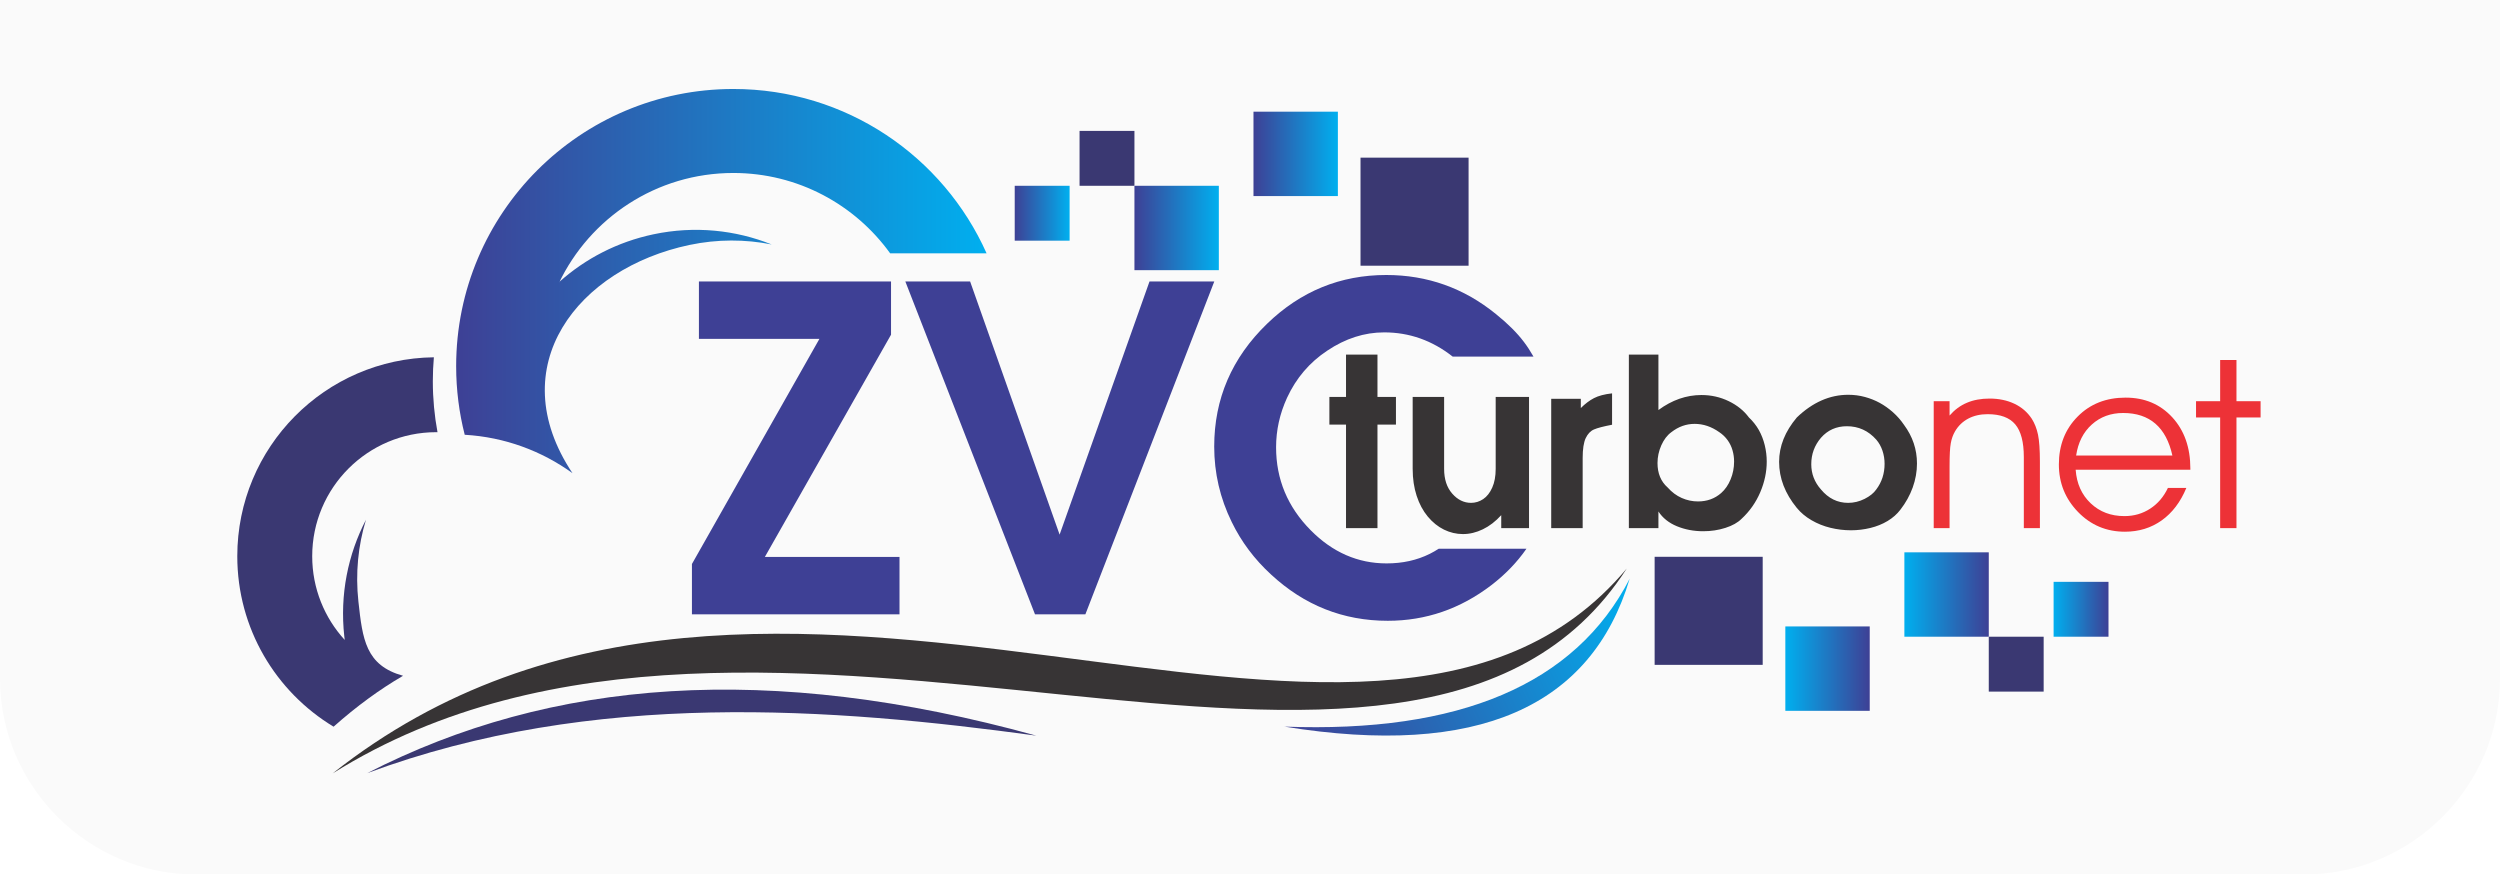<?xml version="1.0" encoding="UTF-8"?>
<!DOCTYPE svg PUBLIC "-//W3C//DTD SVG 1.0//EN" "http://www.w3.org/TR/2001/REC-SVG-20010904/DTD/svg10.dtd">
<!-- Creator: CorelDRAW 2020 (64 Bit) -->
<svg xmlns="http://www.w3.org/2000/svg" xml:space="preserve" width="999.067mm" height="349.473mm" version="1.0" style="shape-rendering:geometricPrecision; text-rendering:geometricPrecision; image-rendering:optimizeQuality; fill-rule:evenodd; clip-rule:evenodd"
viewBox="0 0 278043.6 97259.4"
 xmlns:xlink="http://www.w3.org/1999/xlink"
 xmlns:xodm="http://www.corel.com/coreldraw/odm/2003">
 <defs>
  <style type="text/css">
   <![CDATA[
    .fil3 {fill:#373435}
    .fil1 {fill:#3A3872}
    .fil6 {fill:#373435;fill-rule:nonzero}
    .fil7 {fill:#ED3237;fill-rule:nonzero}
    .fil5 {fill:#3E4095;fill-rule:nonzero}
    .fil13 {fill:url(#id0)}
    .fil2 {fill:url(#id1)}
    .fil10 {fill:url(#id2)}
    .fil11 {fill:url(#id3)}
    .fil12 {fill:url(#id4)}
    .fil8 {fill:url(#id5)}
    .fil9 {fill:url(#id6)}
    .fil4 {fill:url(#id7)}
    .fil0 {fill:url(#id8)}
   ]]>
  </style>
  <linearGradient id="id0" gradientUnits="userSpaceOnUse" x1="207946.3" y1="74363.1" x2="198560.8" y2="74363.1">
   <stop offset="0" style="stop-opacity:1; stop-color:#3E4095"/>
   <stop offset="1" style="stop-opacity:1; stop-color:#00AFEF"/>
  </linearGradient>
  <linearGradient id="id1" gradientUnits="userSpaceOnUse" xlink:href="#id0" x1="50732.2" y1="31260.3" x2="109724.2" y2="31260.3">
  </linearGradient>
  <linearGradient id="id2" gradientUnits="userSpaceOnUse" xlink:href="#id0" x1="139409.2" y1="17113.6" x2="148794.7" y2="17113.6">
  </linearGradient>
  <linearGradient id="id3" gradientUnits="userSpaceOnUse" xlink:href="#id0" x1="234500.6" y1="67762.3" x2="228396.2" y2="67762.3">
  </linearGradient>
  <linearGradient id="id4" gradientUnits="userSpaceOnUse" xlink:href="#id0" x1="221185.8" y1="66121.7" x2="211800.3" y2="66121.7">
  </linearGradient>
  <linearGradient id="id5" gradientUnits="userSpaceOnUse" xlink:href="#id0" x1="112854.9" y1="23714.5" x2="118959.2" y2="23714.5">
  </linearGradient>
  <linearGradient id="id6" gradientUnits="userSpaceOnUse" xlink:href="#id0" x1="126169.7" y1="25355.1" x2="135555.2" y2="25355.1">
  </linearGradient>
  <linearGradient id="id7" gradientUnits="userSpaceOnUse" xlink:href="#id0" x1="144842.2" y1="85124.4" x2="182757.3" y2="67618.6">
  </linearGradient>
  <radialGradient id="id8" gradientUnits="userSpaceOnUse" gradientTransform="matrix(2.593 2.33013E-16 3.42822E-16 2.593 -221507 -77483)" cx="139021.8" cy="48629.7" r="139021.8" fx="139021.8" fy="48629.7">
   <stop offset="0" style="stop-opacity:1; stop-color:#fafafa"/>
   <stop offset="0.831" style="stop-opacity:1; stop-color:#fafafa"/>
   <stop offset="1" style="stop-opacity:1; stop-color:#fafafa"/>
  </radialGradient>
 </defs>
 <g id="Camada_x0020_1">
  <path class="fil0" d="M-0 0l278043.6 0 0 75460.6c0,11989.4 -9809.4,21798.8 -21798.8,21798.8l-234446 0c-11989.4,0 -21798.8,-9809.4 -21798.8,-21798.8l0 -75460.6z"/>
  <g id="_1613745997056">
   <path class="fil1" d="M37099.9 80820.1c-6417.9,-3874.4 -10709.3,-10914.7 -10709.3,-18958 0,-12132.6 9764.5,-21982.8 21863.4,-22125.6 -75.6,879 -116.2,1767.9 -116.2,2666.6 0,1934.9 178.8,3828.3 520,5664.3l-138.1 -1.8c-7619.4,0 -13796.4,6177.1 -13796.4,13796.4 0,3588.6 1371.1,6856.8 3616.9,9310.8 -17.6,-135.5 -33.7,-271.7 -48.7,-408.1 -510.5,-4639.3 411.8,-9105.2 2410.2,-12959.2 -868.9,2861.3 -1186.2,5941.1 -839.3,9101.5 459.7,4176.4 792.5,7094.5 4964.9,8250.7 -2588.4,1507.5 -5163.9,3383.6 -7727.2,5662.2z"/>
   <path class="fil2" d="M81560.4 9896.5c12555.4,0 23356.7,7506.3 28163.9,18275.6l-10724.9 0c-3901.5,-5410.7 -10258.5,-8933.9 -17439,-8933.9 -8567.7,0 -15962.9,5014.5 -19413.1,12268.7l85.7 -178.2c2870.2,-2559.9 6428,-4426.7 10461.3,-5274.7 4567.2,-960.1 9101.8,-477.9 13132.2,1135.4 -2932.5,-586 -6028.5,-601.6 -9140.1,52.2 -12394.5,2606.3 -20971.1,13448.3 -13017.4,25382.5 -3407.5,-2464.7 -7523.3,-4009.1 -11984.4,-4270.1 -621.2,-2439.9 -952.3,-4996 -952.3,-7629.4 0,-17026 13802.2,-30828.2 30828.2,-30828.2z"/>
   <path class="fil3" d="M36992.8 86018.4c48790.4,-38595.1 115400.1,11231.4 143927.5,-22784.6 -23969.3,37179 -95715.6,-7398.1 -143927.5,22784.6z"/>
   <path class="fil1" d="M40825.9 85992.2c20522,-10530.9 44720.2,-12380.8 74435.3,-4174 -22573.5,-3075.1 -49260.5,-5185.9 -74435.3,4174z"/>
   <path class="fil4" d="M181252.3 64359c-4277.1,14252.3 -16882.8,19936.2 -38400.8,16453.8 19408.6,729.8 32328.8,-4646.2 38400.8,-16453.8z"/>
   <path class="fil5" d="M76955.4 62725l14179.1 -25037.6 -13402.2 0 0 -6382.1 21365.9 0 0 5919.5 -14031.2 24714 14974.6 0 0 6382.1 -23086.2 0 0 -5595.9zm38153.3 5595.9l-14419.6 -37015.6 7205.2 0 9952.3 28154.6 9998.4 -28154.6 7205.2 0 -14336.3 37015.6 -5605.1 0zm54659.9 -7291.7c-1049.8,1510.1 -2351.9,2861 -3909.3,4054.4 -3449.9,2636 -7288.6,3958.6 -11515.4,3958.6 -4957.7,0 -9286.3,-1720.3 -12986,-5151.8 -1840.6,-1692.6 -3301.9,-3634.8 -4365.6,-5826.9 -1304.2,-2654.5 -1951.6,-5457.2 -1951.6,-8398.4 0,-5309.2 1960.9,-9868.9 5882.6,-13661.1 3736.6,-3616.6 8157.8,-5420.3 13254.2,-5420.3 4569.2,0 8638.9,1452.1 12199.8,4347.1 1322.6,1063.9 2358.6,2099.6 3117.1,3107.8 360.8,475.3 713.2,1017.5 1058.1,1624.6l-8983.8 0c-2280.7,-1797.9 -4820.1,-2697.5 -7622.5,-2697.5 -2201.4,0 -4310.2,675.2 -6335.7,2035 -1970.1,1303.9 -3459.1,3052.2 -4467.4,5234.8 -813.9,1776 -1220.8,3607.4 -1220.8,5512.6 0,3561.2 1285.4,6631.9 3847.6,9221.7 2432.4,2460.1 5253.6,3690.4 8444.5,3690.4 1776,0 3366.8,-351.6 4800.5,-1063.6 327.3,-163.8 658.7,-352.7 993.8,-567.6l9759.9 0z"/>
   <g>
    <path class="fil6" d="M149700.3 44143.4l0 -4708 3498.1 0 0 4708 2055.9 0 0 3077.3 -2055.9 0 0 11520.1 -3498.1 0 0 -11520.1 -1849.9 0 0 -3077.3 1849.9 0zm7412.7 8017.6l0 -8017.6 3498.1 0 0 8008.9c0,1148.5 302.5,2064.6 903,2748.5 600.6,683.8 1297.5,1025.8 2091,1025.8 486.6,0 938.1,-140.3 1350.1,-416.4 416.5,-280.6 749.6,-705.8 1003.8,-1275.6 258.6,-574.3 385.8,-1266.9 385.8,-2082.2l0 -8008.9 3708.5 0 0 14597.4 -3090.4 0 0 -1446.6c-631.2,697 -1315.1,1223 -2047.1,1573.7 -727.7,355.1 -1468.5,530.4 -2209.4,530.4 -736.4,0 -1442.2,-166.6 -2112.9,-495.3 -670.7,-328.8 -1271.3,-815.3 -1801.7,-1451 -530.4,-640 -942.5,-1407.1 -1236.2,-2305.8 -293.7,-903 -442.7,-1893.7 -442.7,-2985.2zm15408.3 6579.8l0 -14387 3292.1 0 0 1030.2c477.8,-477.8 964.4,-846 1464.1,-1104.7 499.7,-258.6 1170.4,-438.4 2012,-530.4l0 3489.3c-942.5,179.7 -1613.2,355.1 -2003.3,521.7 -394.5,166.6 -701.4,491 -929.3,968.7 -223.6,477.8 -337.5,1214.3 -337.5,2209.4l0 7802.8 -3498.1 0zm21983.8 -12317.9c451.5,429.6 819.7,894.3 1109,1402.8 284.9,512.9 504.1,1069.6 653.2,1674.5 149.1,609.3 223.6,1218.6 223.6,1836.7 0,1144.1 -241.1,2283.8 -723.3,3414.8 -486.6,1135.4 -1179.2,2121.7 -2086.6,2959 -416.5,416.4 -1017,754 -1788.5,999.4 -775.9,249.9 -1595.7,372.6 -2468,372.6 -1043.3,0 -2016.4,-184.1 -2915.1,-552.3 -898.6,-368.2 -1586.9,-916.2 -2064.6,-1643.9l0 1854.3 -3287.7 0 0 -19305.4 3287.7 0 0 6167.7c1512.3,-1113.4 3108,-1670.2 4786.9,-1670.2 1078.3,0 2086.6,228 3024.7,679.4 942.5,455.9 1692.1,1056.5 2248.8,1810.4zm-9034.6 7794c464.7,521.7 986.3,911.8 1565,1166 583,258.7 1187.9,385.8 1810.4,385.8 1008.2,0 1867.4,-311.3 2577.6,-933.7 447.1,-394.6 797.8,-903 1052,-1525.5 258.7,-626.9 385.8,-1284.4 385.8,-1977 0,-425.2 -57,-841.6 -175.4,-1249.3 -114,-403.3 -293.7,-780.3 -543.6,-1126.6 -249.9,-346.3 -556.7,-644.4 -924.9,-889.9 -872.4,-618.1 -1784.1,-924.9 -2744.1,-924.9 -933.7,0 -1797.3,306.9 -2590.7,924.9 -464.7,337.6 -832.9,828.5 -1117.8,1464.1 -280.6,640 -420.9,1293.2 -420.9,1968.2 0,1144.1 372.6,2051.5 1126.6,2717.8zm14373.8 -7794c1753.4,-1678.9 3660.3,-2516.2 5711.8,-2516.2 653.2,0 1271.3,83.3 1863,245.5 591.8,162.2 1139.8,381.4 1643.9,657.5 504.1,276.1 995,622.5 1464.1,1038.9 469.1,416.4 881.1,885.5 1231.8,1402.7 960,1297.6 1442.2,2731 1442.2,4295.9 0,898.6 -157.8,1788.5 -473.4,2669.6 -320,881.1 -775.9,1705.2 -1376.5,2476.7 -368.2,486.6 -841.6,903 -1415.9,1249.3 -574.3,346.3 -1214.3,604.9 -1920,775.9 -705.7,171 -1424.7,258.6 -2152.3,258.6 -771.5,0 -1534.3,-92.1 -2288.2,-276.2 -754,-184.1 -1455.3,-464.7 -2108.5,-846 -653.2,-381.4 -1196.7,-837.2 -1630.7,-1367.7 -1310.7,-1600 -1968.2,-3309.6 -1968.2,-5120.1 0,-1740.3 657.5,-3384.1 1977,-4944.7zm2678.4 2266.3c-718.9,846 -1078.4,1823.6 -1078.4,2937 0,1060.8 359.5,1998.9 1078.4,2809.9 828.5,995.1 1836.7,1490.4 3024.7,1490.4 631.2,0 1240.5,-149 1828,-442.7 583,-293.7 1017,-644.4 1297.5,-1047.7 618.1,-819.7 924.9,-1771 924.9,-2849.3 0,-512.9 -78.9,-999.5 -236.7,-1468.5 -157.8,-464.7 -385.7,-872.3 -688.2,-1223 -885.5,-995.1 -1977,-1490.4 -3265.8,-1490.4 -1170.4,0 -2134.8,429.6 -2884.4,1284.4z"/>
    <path class="fil7" d="M215064.2 44616.8l1762.2 0 0 1600c556.7,-640 1201.1,-1117.8 1933.2,-1424.7 732,-311.2 1569.4,-464.7 2511.8,-464.7 1038.9,0 1959.5,192.9 2770.4,578.6 806.6,385.8 1446.6,938.1 1920,1657 324.4,504.1 556.7,1100.3 701.4,1779.7 140.3,679.4 210.4,1683.3 210.4,3011.5l0 7386.4 -1788.5 0 0 -7912.4c0,-1670.2 -320,-2880 -955.6,-3634 -640,-754 -1661.4,-1131 -3064.1,-1131 -824.1,0 -1543,166.6 -2165.5,495.3 -618.1,328.8 -1109,802.2 -1468.5,1420.3 -223.6,381.4 -381.4,824.1 -469.1,1315 -92.1,491 -135.9,1350.2 -135.9,2573.2l0 6873.5 -1762.2 0 0 -14124zm28541.6 7627.5l-12756.3 0c109.6,1538.6 670.7,2783.6 1670.1,3730.4 1003.8,951.3 2253.2,1424.7 3752.4,1424.7 1065.2,0 2020.8,-276.2 2866.9,-828.5 850.4,-552.3 1503.6,-1319.5 1968.2,-2301.4l2051.5 0c-648.8,1564.9 -1565,2770.4 -2739.7,3607.7 -1179.2,837.3 -2542.5,1258.1 -4089.9,1258.1 -2055.9,0 -3796.2,-732 -5216.5,-2196.2 -1420.3,-1464.1 -2130.4,-3226.3 -2130.4,-5277.9 0,-2152.3 697,-3927.7 2086.6,-5330.5 1389.6,-1407.2 3169.3,-2108.5 5334.9,-2108.5 2121.6,0 3853.2,732 5194.6,2191.8 1337,1459.7 2007.7,3357.8 2007.7,5698.7l0 131.5zm-1998.9 -1578.1c-341.9,-1569.3 -973.1,-2752.9 -1889.3,-3546.3 -916.2,-793.4 -2112.9,-1188 -3585.8,-1188 -1372.1,0 -2533.7,425.2 -3485,1280 -946.8,850.4 -1529.9,2003.3 -1744.7,3454.3l10704.7 0zm5313 8074.6l0 -12309.2 -2682.8 0 0 -1814.8 2682.8 0 0 -4576.4 1814.8 0 0 4576.4 2682.7 0 0 1814.8 -2682.7 0 0 12309.2 -1814.8 0z"/>
   </g>
   <polygon class="fil8" points="112854.9,26766.7 118959.2,26766.7 118959.2,20662.3 112854.9,20662.3 "/>
   <polygon class="fil1" points="126169.6,14558 120065.3,14558 120065.3,20662.3 126169.6,20662.3 "/>
   <polygon class="fil9" points="126169.6,30047.9 135555.2,30047.9 135555.2,20662.3 126169.6,20662.3 "/>
   <polygon class="fil10" points="139409.2,21806.4 148794.7,21806.4 148794.7,12420.8 139409.2,12420.8 "/>
   <polygon class="fil1" points="151313.3,29551.8 163331.7,29551.8 163331.7,17533.4 151313.3,17533.4 "/>
   <polygon class="fil11" points="234500.6,64710.1 228396.2,64710.1 228396.2,70814.4 234500.6,70814.4 "/>
   <polygon class="fil1" points="221185.8,76918.8 227290.2,76918.8 227290.2,70814.4 221185.8,70814.4 "/>
   <polygon class="fil12" points="221185.8,61428.9 211800.3,61428.9 211800.3,70814.4 221185.8,70814.4 "/>
   <polygon class="fil13" points="207946.3,69670.4 198560.8,69670.4 198560.8,79055.9 207946.3,79055.9 "/>
   <polygon class="fil1" points="196042.1,61925 184023.7,61925 184023.7,73943.4 196042.1,73943.4 "/>
  </g>
 </g>
</svg>
